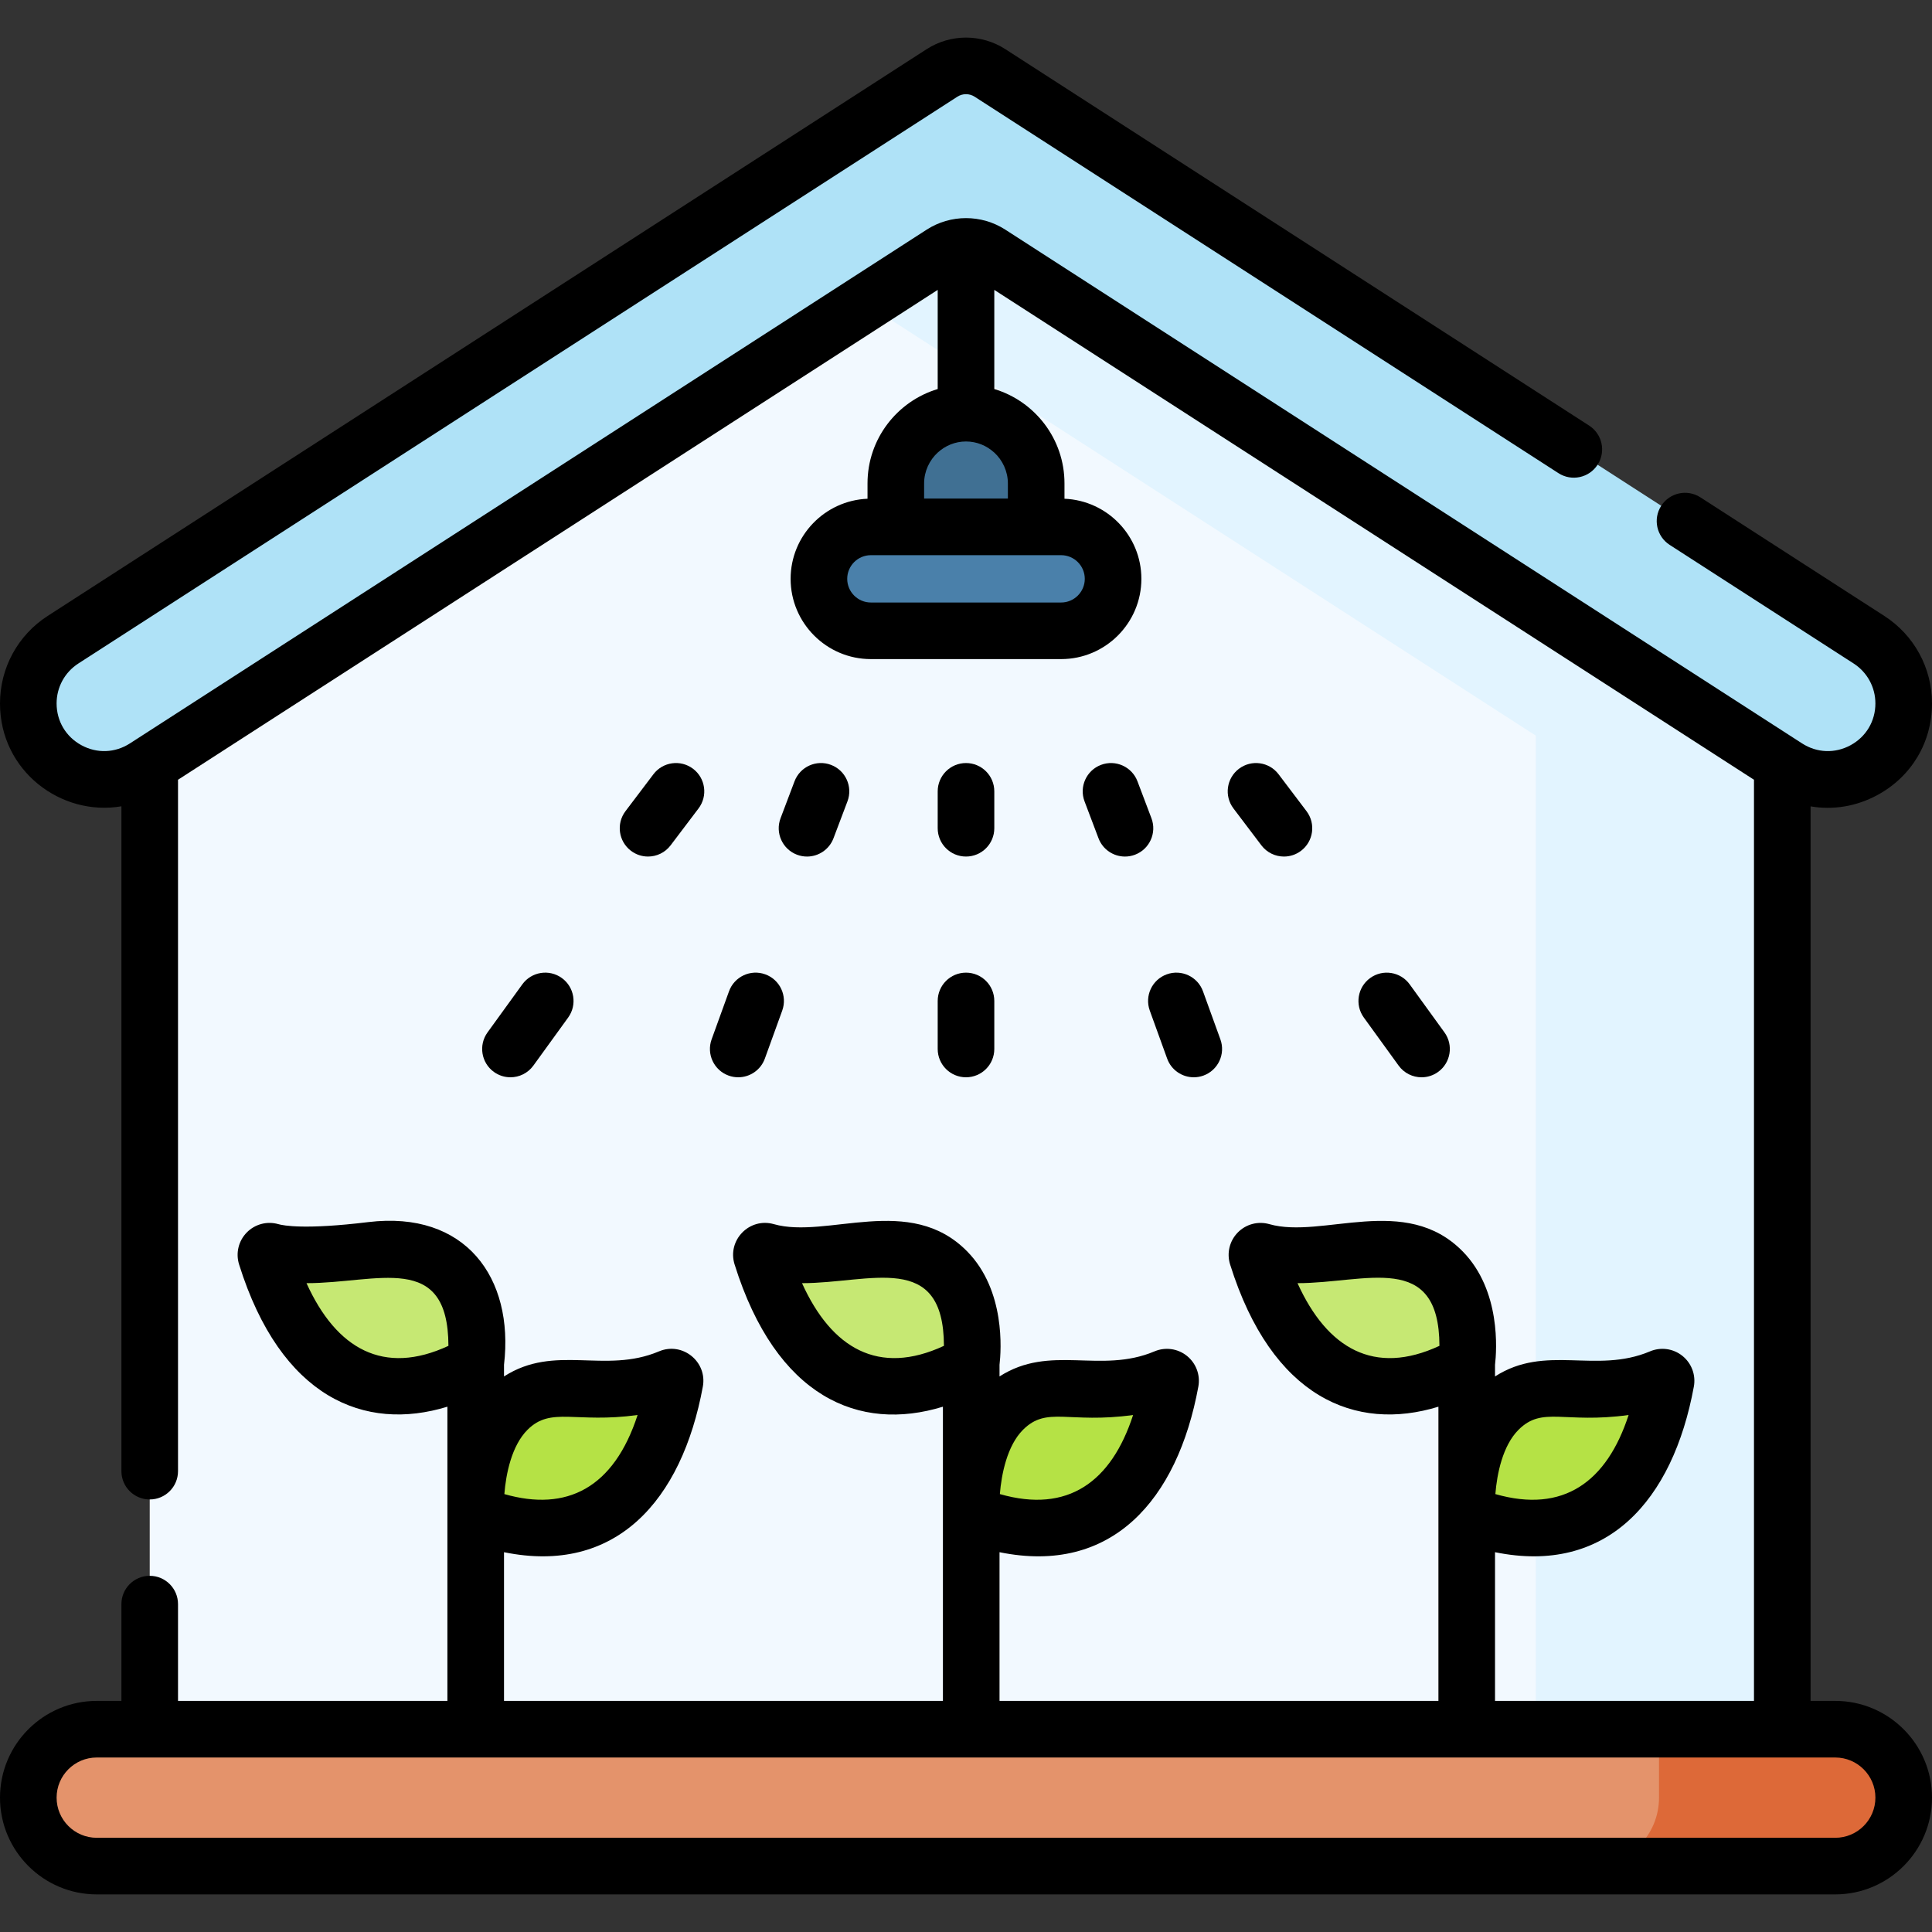 <svg id="Capa_1" enable-background="new 0 0 512 512" height="512" viewBox="0 0 512 512" width="512" xmlns="http://www.w3.org/2000/svg"><rect x="0" y="0" width="512" height="512" fill="#333333" stroke="none"/><g><g><g><g><g><g><g><path d="m256 35.459-216.324 139.486v301.283h432.648v-301.283z" fill="#f2f9ff"/><path d="m256 35.459-48.175 31.063 199.166 128.423v281.283h65.333v-301.283z" fill="#e2f4ff"/><path d="m7.5 186.422c0 15.917 17.619 25.52 30.996 16.895l211.146-136.149c3.871-2.496 8.845-2.496 12.717 0l211.146 136.148c13.377 8.625 30.996-.978 30.996-16.894 0-6.83-3.468-13.193-9.208-16.894l-232.935-150.197c-3.871-2.496-8.845-2.496-12.717 0l-232.933 150.196c-5.74 3.701-9.208 10.064-9.208 16.895z" fill="#afe2f7"/></g></g><path d="m486.362 494.534h-460.724c-10.017 0-18.138-8.121-18.138-18.138 0-10.017 8.121-18.138 18.138-18.138h460.724c10.017 0 18.138 8.121 18.138 18.138 0 10.017-8.121 18.138-18.138 18.138z" fill="#e4936b"/><path d="m486.362 458.258h-46.704v18.138c0 10.018-8.121 18.138-18.138 18.138h64.842c10.017 0 18.138-8.121 18.138-18.138 0-10.018-8.121-18.138-18.138-18.138z" fill="#dd6938"/></g></g><g><g><g><g><path d="m70.516 332.85c-.229-.73.441-1.438 1.176-1.228 2.869.818 10.002 1.736 26.783-.305 32.485-3.952 27.584 29.965 27.584 29.965s-38.63 25.601-55.543-28.432z" fill="#c6e873"/><path d="m178.883 366.11c.138-.752-.611-1.374-1.316-1.076-2.749 1.16-9.746 3.921-26.623 2.942-26.945-1.563-24.876 33.182-24.876 33.182s42.573 20.637 52.815-35.048z" fill="#b5e245"/></g></g><g><g><path d="m201.831 332.85c-.229-.73.441-1.438 1.176-1.228 2.869.818 10.002 1.736 26.783-.305 32.485-3.952 27.584 29.965 27.584 29.965s-38.63 25.601-55.543-28.432z" fill="#c6e873"/><path d="m310.198 366.11c.138-.752-.612-1.374-1.316-1.076-2.749 1.16-9.746 3.921-26.623 2.942-26.945-1.563-24.876 33.182-24.876 33.182s42.573 20.637 52.815-35.048z" fill="#b5e245"/></g></g><g><g><path d="m333.146 332.85c-.229-.73.441-1.438 1.176-1.228 2.869.818 10.002 1.736 26.783-.305 32.485-3.952 27.584 29.965 27.584 29.965s-38.63 25.601-55.543-28.432z" fill="#c6e873"/><path d="m441.513 366.11c.138-.752-.612-1.374-1.316-1.076-2.749 1.16-9.746 3.921-26.623 2.942-26.945-1.563-24.876 33.182-24.876 33.182s42.573 20.637 52.815-35.048z" fill="#b5e245"/></g></g></g></g></g><g><path d="m274.599 145.401h-37.198v-17.305c0-10.272 8.327-18.599 18.599-18.599 10.272 0 18.599 8.327 18.599 18.599z" fill="#407093"/><path d="m281.207 167.171h-50.414c-7.606 0-13.771-6.166-13.771-13.771 0-7.606 6.166-13.771 13.771-13.771h50.414c7.606 0 13.771 6.166 13.771 13.771 0 7.605-6.165 13.771-13.771 13.771z" fill="#4a80aa"/></g></g><g><path d="m171.734 226.994c2.269 0 4.511-1.025 5.986-2.974l7.402-9.779c2.5-3.303 1.849-8.007-1.454-10.507-3.304-2.498-8.006-1.849-10.506 1.454l-7.402 9.779c-2.5 3.303-1.849 8.007 1.454 10.507 1.354 1.025 2.943 1.52 4.52 1.52z"/><path d="m211.215 226.509c.874.331 1.771.487 2.653.487 3.028 0 5.88-1.848 7.016-4.848l3.701-9.779c1.466-3.873-.486-8.202-4.36-9.669-3.875-1.468-8.203.486-9.669 4.36l-3.701 9.779c-1.465 3.874.486 8.203 4.36 9.67z"/><path d="m256 226.994c4.143 0 7.5-3.357 7.5-7.5v-9.779c0-4.143-3.357-7.5-7.5-7.5-4.142 0-7.5 3.357-7.5 7.5v9.779c0 4.143 3.358 7.5 7.5 7.5z"/><path d="m301.443 207.061c-1.467-3.876-5.802-5.822-9.669-4.36-3.874 1.467-5.826 5.796-4.36 9.669l3.701 9.779c1.136 3.001 3.987 4.848 7.016 4.848.883 0 1.78-.157 2.653-.487 3.874-1.467 5.826-5.796 4.36-9.669z"/><path d="m334.279 224.021c1.476 1.948 3.718 2.974 5.986 2.974 1.576 0 3.166-.495 4.521-1.52 3.303-2.5 3.953-7.204 1.454-10.507l-7.402-9.779c-2.5-3.302-7.203-3.953-10.507-1.454-3.303 2.5-3.953 7.204-1.454 10.507z"/><path d="m135.271 285.492c2.324 0 4.615-1.077 6.082-3.103l9.216-12.73c2.429-3.355 1.678-8.045-1.677-10.474s-8.044-1.678-10.473 1.677l-9.216 12.73c-2.429 3.355-1.678 8.045 1.677 10.474 1.328.963 2.867 1.426 4.391 1.426z"/><path d="m202.8 258.209c-3.893-1.411-8.195.604-9.605 4.499l-4.608 12.73c-1.41 3.895.604 8.195 4.5 9.604.843.306 1.705.45 2.552.45 3.068 0 5.948-1.897 7.053-4.949l4.608-12.73c1.409-3.894-.605-8.195-4.5-9.604z"/><path d="m248.5 277.992c0 4.143 3.358 7.5 7.5 7.5 4.143 0 7.5-3.357 7.5-7.5v-12.73c0-4.143-3.357-7.5-7.5-7.5-4.142 0-7.5 3.357-7.5 7.5z"/><path d="m309.31 280.544c1.104 3.052 3.983 4.949 7.052 4.949.848 0 1.71-.145 2.553-.45 3.895-1.409 5.909-5.71 4.499-9.604l-4.608-12.73c-1.41-3.895-5.711-5.91-9.604-4.499-3.895 1.409-5.909 5.71-4.499 9.604z"/><path d="m370.647 282.39c1.467 2.026 3.758 3.103 6.081 3.103 1.524 0 3.063-.464 4.393-1.426 3.354-2.43 4.105-7.118 1.677-10.474l-9.217-12.73c-2.429-3.355-7.118-4.104-10.474-1.677-3.354 2.43-4.105 7.118-1.677 10.474z"/><path d="m486.361 450.757h-6.537v-237.062c5.965 1.024 12.168.023 17.783-3.037 9.012-4.912 14.393-13.973 14.393-24.236 0-9.42-4.727-18.092-12.644-23.198l-48.744-31.43c-3.479-2.243-8.122-1.241-10.368 2.239-2.244 3.481-1.242 8.123 2.239 10.368l48.743 31.429c3.615 2.331 5.773 6.291 5.773 10.592 0 4.687-2.456 8.823-6.571 11.065-4.113 2.242-8.922 2.065-12.86-.475l-211.145-136.147c-6.332-4.082-14.515-4.08-20.846 0l-211.146 136.148c-3.938 2.538-8.746 2.717-12.86.474s-6.571-6.379-6.571-11.066c0-4.301 2.158-8.26 5.773-10.591l232.934-150.196c1.394-.898 3.193-.899 4.587.001l154.72 99.763c3.48 2.244 8.123 1.243 10.368-2.238 2.244-3.481 1.242-8.123-2.239-10.368l-154.719-99.763c-6.332-4.084-14.516-4.084-20.847-.001l-232.933 150.196c-7.917 5.105-12.644 13.777-12.644 23.197 0 17.917 16.219 29.999 32.176 27.259v176.195c0 4.143 3.358 7.5 7.5 7.5s7.5-3.357 7.5-7.5v-183.232l201.324-129.815v26.272c-10.746 3.23-18.599 13.211-18.599 24.995v4.078c-11.314.473-20.379 9.798-20.379 21.226 0 11.729 9.542 21.271 21.271 21.271h50.414c11.729 0 21.271-9.542 21.271-21.271 0-11.428-9.065-20.754-20.38-21.226v-4.078c0-11.784-7.853-21.764-18.599-24.995v-26.271l201.324 129.814v244.115h-68.627v-39.408c29.56 6.053 47.12-13.589 52.691-43.879.565-3.069-.595-6.19-3.029-8.146-2.427-1.95-5.715-2.408-8.579-1.2-14.415 6.082-27.588-2.015-41.083 6.651v-3.081c.444-3.79 1.597-19.661-8.521-30.009-15.223-15.57-37.233-3.248-51.297-7.276-2.99-.851-6.196.004-8.369 2.23-2.179 2.235-2.953 5.473-2.022 8.45l.001.001c11.064 35.351 33.298 44.438 55.209 37.7v77.967h-116.314v-39.408c29.716 6.085 47.159-13.802 52.691-43.883.001-.002.001-.004.001-.006.562-3.068-.601-6.188-3.035-8.14-2.427-1.947-5.714-2.402-8.574-1.197-14.413 6.082-27.589-2.014-41.083 6.651v-3.081c.444-3.792 1.596-19.662-8.522-30.01-15.22-15.567-37.183-3.251-51.295-7.274-6.45-1.837-12.407 4.24-10.392 10.68v.001c11.02 35.207 33.005 44.528 55.209 37.7v77.967h-116.315v-39.408c29.565 6.052 47.12-13.592 52.692-43.883v-.001c1.217-6.624-5.427-11.953-11.609-9.342-14.429 6.088-27.534-2.056-41.083 6.65v-3.084c2.707-23.147-10.268-40.94-35.999-37.818-16.72 2.036-22.458.926-23.819.538-2.989-.852-6.197.002-8.37 2.229-2.179 2.234-2.954 5.473-2.022 8.45v.001c11.065 35.351 33.298 44.438 55.209 37.7v77.967h-71.391v-25.647c0-4.143-3.358-7.5-7.5-7.5s-7.5 3.357-7.5 7.5v25.647h-6.538c-14.137 0-25.638 11.501-25.638 25.639s11.501 25.639 25.638 25.639h460.723c14.137 0 25.639-11.501 25.639-25.639s-11.502-25.639-25.639-25.639zm-205.154-303.629c3.458 0 6.271 2.813 6.271 6.271s-2.813 6.271-6.271 6.271h-50.414c-3.458 0-6.271-2.813-6.271-6.271s2.813-6.271 6.271-6.271zm-14.108-19.033v4.033h-.03-22.139-.03v-4.033c0-3.195 1.427-6.174 3.64-8.195h.011c1.969-1.797 4.578-2.904 7.447-2.904s5.479 1.107 7.447 2.904h.012c2.23 2.036 3.642 5.018 3.642 8.195zm135.339 250.798c6.351-6.33 12.057-1.539 29.159-3.903-5.759 17.711-17.266 26.129-35.31 20.957.422-5.35 1.931-12.852 6.151-17.054zm-131.339.024c6.362-6.371 12.012-1.557 29.185-3.928-5.758 17.71-17.266 26.129-35.31 20.957.425-5.288 1.929-12.827 6.125-17.029zm-131.29-.024c6.24-6.214 12.681-1.629 29.159-3.903-6.289 19.35-18.755 25.703-35.309 20.957.421-5.351 1.93-12.852 6.15-17.054zm204.047-38.84h.004c18.073 0 37.533-8.69 37.606 16.609-17.283 8.034-29.777.686-37.61-16.609zm-131.314 0h.003c18.131 0 37.531-8.682 37.607 16.609-17.318 8.044-29.793.652-37.61-16.609zm-131.315 0h.003c18.833 0 37.534-8.567 37.607 16.611-17.16 7.971-29.71.832-37.61-16.611zm405.134 146.981h-460.723c-5.866 0-10.638-4.772-10.638-10.639s4.772-10.639 10.638-10.639h460.723c5.866 0 10.639 4.772 10.639 10.639s-4.772 10.639-10.639 10.639z"/></g></g></svg>